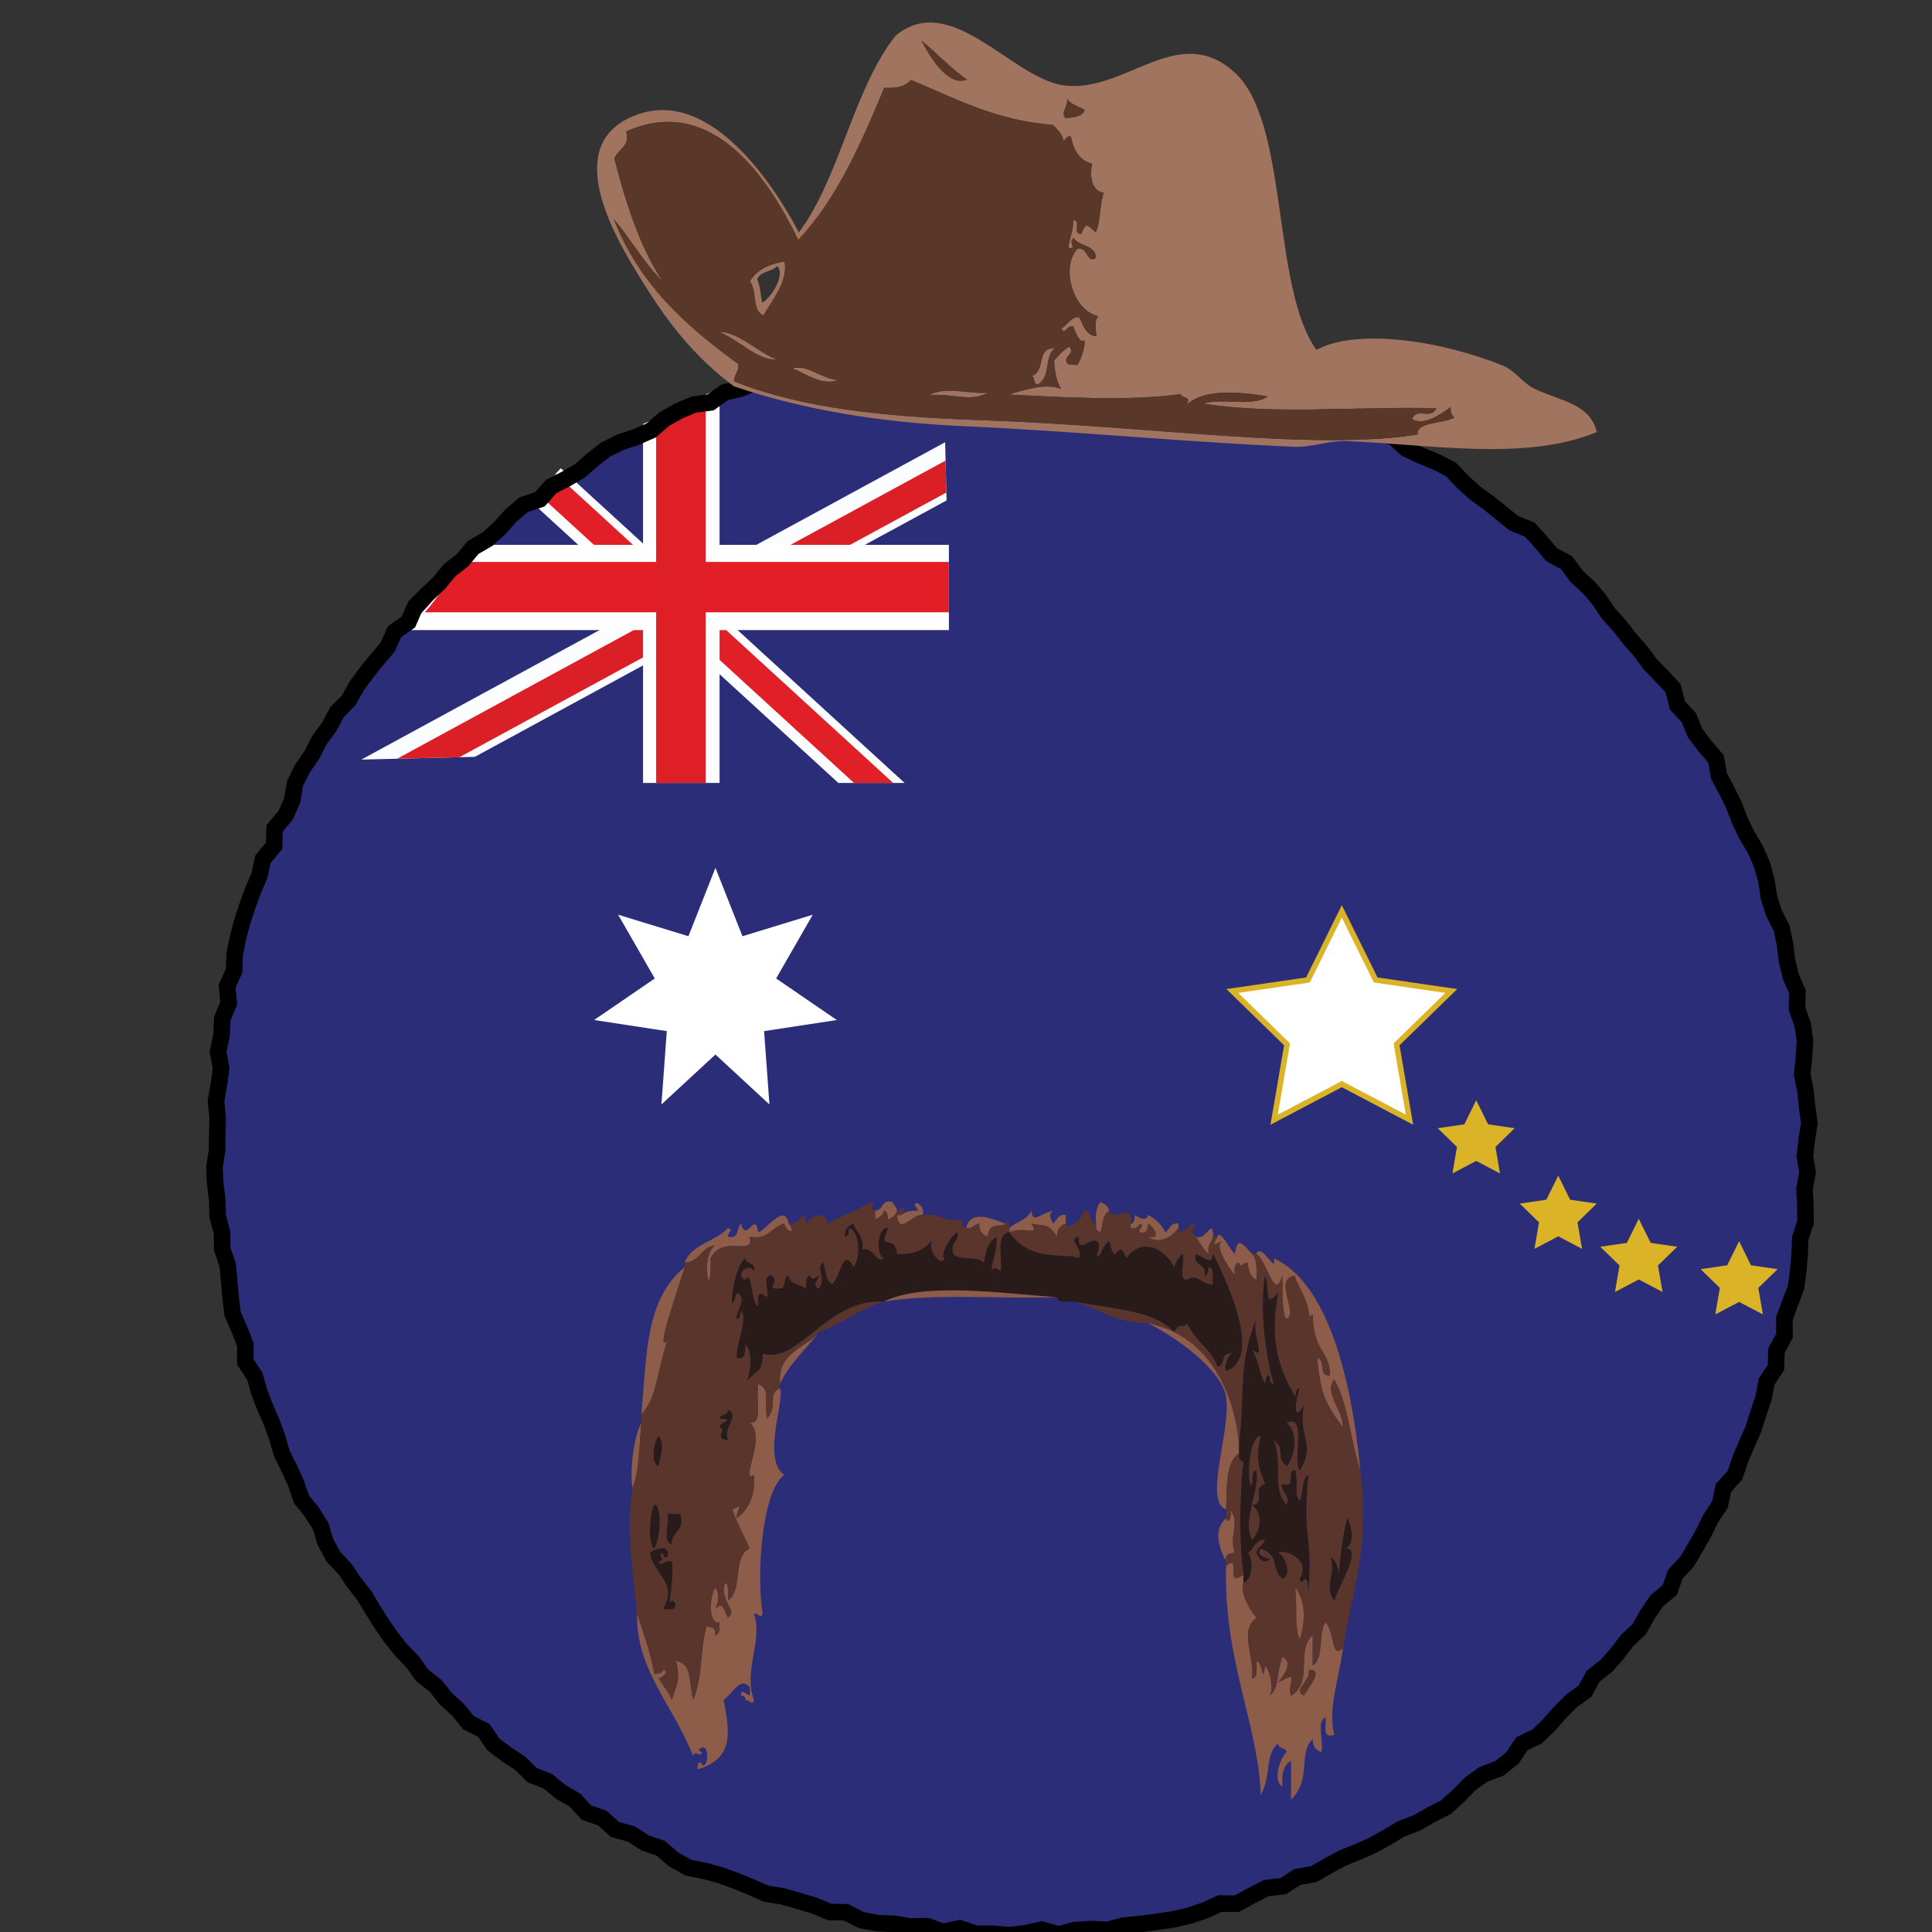 <?xml version="1.0" encoding="utf-8"?>
<!-- Generator: Adobe Illustrator 15.0.0, SVG Export Plug-In . SVG Version: 6.00 Build 0)  -->
<!DOCTYPE svg PUBLIC "-//W3C//DTD SVG 1.1//EN" "http://www.w3.org/Graphics/SVG/1.1/DTD/svg11.dtd">
<svg version="1.1" id="Layer_1" xmlns="http://www.w3.org/2000/svg" xmlns:xlink="http://www.w3.org/1999/xlink" x="0px" y="0px"
	 width="350px" height="350px" viewBox="0 0 350 350" enable-background="new 0 0 350 350" xml:space="preserve">
<rect x="0" y="0" width="350" height="350" fill="#333333" stroke="none"/>
<g>
	<circle fill="#FFFFFF" cx="183.29" cy="205.951" r="144.189"/>
	<circle fill="#2B2D78" cx="183.291" cy="205.95" r="144.189"/>
	<path fill="#FCFDFF" d="M101.59,84.823L96.12,90.8l55.756,51.038c3.465,0,8.415,0,11.999,0L101.59,84.823z"/>
	<path fill="#FCFDFF" d="M171.221,80.112L65.458,137.606c6.465-0.157,14.056-0.34,20.567-0.498l85.452-46.451
		C171.375,86.462,171.32,84.231,171.221,80.112z"/>
	<path fill="#DB1F26" d="M171.301,83.435L71.941,137.45c3.763-0.091,7.635-0.185,11.293-0.275l88.207-47.95
		C171.389,87.04,171.348,85.356,171.301,83.435z"/>
	<path fill="#E11F26" d="M100.646,85.854l-3.232,3.534l57.296,52.45c2.633,0,4.389,0,7.093,0L100.646,85.854z"/>
	<path fill="#FCFDFF" d="M130.357,70.44c-4.622,1.724-9.242,4.542-13.864,6.358v65.04c4.622,0,9.242,0,13.864,0V70.44z"/>
	<path fill="#FFFFFF" d="M171.903,106.864c0-0.613,0-1.228,0-1.84c0-2.246,0-3.916,0-6.315H84.847
		c-3.084,6.005-6.302,10.807-11.783,15.44h98.84c0-1.912,0-3.767,0-5.444C171.903,108.092,171.903,107.477,171.903,106.864z"/>
	<path fill="#E41E26" d="M83.755,101.803c-2.221,2.992-4.327,6.3-6.795,9.124h94.944c0-2.793,0-6.218,0-9.124H83.755z"/>
	<path fill="#DE1F26" d="M127.841,71.617c-2.631,2.195-5.409,3.48-8.974,3.84v66.381c2.842,0,6.192,0,8.974,0V71.617z"/>
	<polygon fill="#FFFFFF" points="129.609,157.214 134.502,169.608 147.24,165.708 140.602,177.259 151.594,184.785 138.423,186.797 
		139.392,200.08 129.609,191.039 119.826,200.08 120.795,186.797 107.624,184.785 118.617,177.259 111.979,165.708 124.717,169.608 
			"/>
	<polygon fill="#FFFFFF" points="243.083,165.113 249.213,177.532 262.918,179.526 253.002,189.191 255.341,202.842 
		243.083,196.397 230.823,202.842 233.164,189.191 223.246,179.526 236.951,177.532 	"/>
	<polygon fill="#DBB327" points="243.083,165.113 242.635,165.334 248.881,177.988 261.844,179.875 252.465,189.017 
		254.677,201.928 243.083,195.832 231.486,201.928 233.701,189.017 224.32,179.875 237.283,177.989 243.531,165.334 
		243.083,165.113 242.635,165.334 243.083,165.113 242.635,164.892 236.619,177.075 222.172,179.178 232.626,189.365 
		230.158,203.755 243.082,196.962 256.005,203.756 253.539,189.365 263.992,179.177 249.545,177.075 243.082,163.983 
		242.635,164.892 	"/>
	<polygon fill="#DBB327" points="282.294,212.977 284.448,217.341 289.264,218.042 285.778,221.439 286.603,226.236 
		282.294,223.973 277.984,226.236 278.809,221.439 275.32,218.042 280.138,217.341 	"/>
	<polygon fill="#DBB327" points="296.878,220.794 299.031,225.159 303.849,225.86 300.36,229.258 301.185,234.055 296.878,231.791 
		292.567,234.055 293.39,229.258 289.904,225.86 294.72,225.159 	"/>
	<polygon fill="#DBB327" points="315.054,224.857 317.208,229.222 322.024,229.923 318.538,233.319 319.361,238.117 
		315.054,235.854 310.743,238.117 311.567,233.319 308.081,229.923 312.897,229.222 	"/>
	<polygon fill="#DBB327" points="267.43,199.32 269.585,203.685 274.4,204.386 270.917,207.783 271.738,212.582 267.43,210.316 
		263.122,212.582 263.944,207.783 260.458,204.386 265.275,203.685 	"/>
	<path fill-rule="evenodd" clip-rule="evenodd" fill="#8E5D4A" d="M200.931,219.322c-1.167,0.665-1.136,2.526-1.569,3.923
		c-0.611-0.173-0.912-0.657-0.785-1.569c-0.25-1.819,0.126-3.012,0.785-3.923C200.06,218.101,200.764,218.441,200.931,219.322z"/>
	<path fill-rule="evenodd" clip-rule="evenodd" fill="#8E5D4A" d="M219.763,224.03c-0.248,1.061-1.117,1.498-0.785,3.139
		c-1.062-0.771-1.568-2.094-2.354-3.139C218.62,224.885,219.666,220.355,219.763,224.03z"/>
	<path fill-rule="evenodd" clip-rule="evenodd" fill="#8E5D4A" d="M116.188,257.771c-0.379,4.067-0.342,8.552-1.569,11.77
		C114.043,267.328,114.672,260.416,116.188,257.771z"/>
	<path fill-rule="evenodd" clip-rule="evenodd" fill="#281B1A" d="M119.327,265.617c-1.677-0.491-0.736-4.83,0-5.493
		C120.5,261.695,119.733,263.03,119.327,265.617z"/>
	<path fill-rule="evenodd" clip-rule="evenodd" fill="#8E5D4A" d="M222.116,282.88c-1.567-3.025-2.15-5.934,0-7.848
		c0.247,1.263,1.117-0.06,0.785-1.569c1.818,2.675-0.321,4.459,0.784,7.848C222.728,281.398,221.827,281.544,222.116,282.88z"/>
	<path fill-rule="evenodd" clip-rule="evenodd" fill="#5A352B" d="M237.024,302.495c3.212-0.273-0.341,3.686-0.785,4.708
		C233.954,306.104,237.63,304.5,237.024,302.495z"/>
	<path fill-rule="evenodd" clip-rule="evenodd" fill="#8E5D4A" d="M124.035,228.738c1.294-3.413,5.615-3.801,7.846-6.277
		c1.14,0.348-0.08,0.688,0,1.569c2.11,0.54,1.516-1.622,2.354-2.354c1.031,3.656,2.5-2.479,3.138,1.569
		c1.418-0.403,4.818-5.452,5.493-1.569c1.577,1.831-0.347,1.831-0.785,0c-2.359,0.518-2.738,3.017-6.277,2.354
		c1.014,3.813-4.885-0.587-7.062,3.923c0.174,9.078-2.079-0.238,0.785-2.354C127.013,225.963,126.76,228.586,124.035,228.738z"/>
	<path fill-rule="evenodd" clip-rule="evenodd" fill="#8E5D4A" d="M115.403,292.295c1.16,3.547,2.438,6.979,3.139,10.985
		c0.608-0.176,1.548-0.021,1.569-0.785c1.204,0.188,0.115,1.293-0.784,1.569c0.705,1.388,1.893,2.291,2.354,3.924
		c0.603-2.22,1.757-3.269,0.785-7.063c3.052,0.349,2.343,4.457,3.138,7.063c1.84-5.074,1.048-7.91,2.354-13.34
		c0.958,0.089,1.858,0.234,1.569,1.57c0.915-0.132,0.852-1.241,0.785-2.354c-1.516,0.584-2.179-3.17-0.785-6.276
		c0.646,0.57,0.948,2.36,0,3.922c1.612-1.588,1.565,0.32,2.354,1.57c1.75-1.494-0.836-2.139-0.785-5.492
		c0.658-2.493,1.035,1.392,0.785,2.354c2.72-1.727,0.807-8.086,3.923-9.416c-1.021-2.38-2.275-4.525-3.139-7.063
		c2.282-1.125,0.882-0.602,0.785,1.569c2.155-1.505,3.374-3.95,3.138-7.847c-2.805,1.786,2.48-6.957-0.784-9.415
		c2.456,0.122,1.085-3.526,1.569-7.063c2.228,1.107,1.014,2.536,1.569,6.277c2.11-2.188-0.028-4.54,2.354-5.492
		c0.962,2.144-3.367,12.829,0.785,15.692c-4.172,3.1-5.032,18.557-3.923,25.109c-0.347,1.141-0.689-0.08-1.569,0
		c1.673,5.044-1.977,10.203,0,15.693c-0.347,1.141-0.689-0.08-1.569,0c0.144-0.667-0.306-0.74-0.785-0.785
		c0.01-2.201,2.141,1.869,1.569-1.569c-1.593-1.908-2.816,0.792-4.708,2.354c1.353,6.699,1.446,10.637-4.708,12.555
		c-0.222-1.402,0.741-1.611,0.784-0.785c1.272,0.561,1.272-3.7,0-3.139c-0.891,0.148-0.436,0.787,0,0.785
		c-0.277,1.229-1.381-0.688-1.569,0.784C121.845,308.659,115.219,302.621,115.403,292.295z"/>
	<path fill-rule="evenodd" clip-rule="evenodd" fill="#8E5D4A" d="M141.296,250.708c-0.415-5.905,4.616-6.369,7.062-9.416
		C146.044,244.471,143.018,246.938,141.296,250.708z"/>
	<path fill-rule="evenodd" clip-rule="evenodd" fill="#8E5D4A" d="M207.992,239.723c11.446,2.277,15.722,13.234,16.479,21.971
		c0,0.522,0,1.046,0,1.569c-2.491,1.695-2.183,6.187-2.354,10.2c-4.14-1.544,0.948-14.293,0-20.4
		C221.408,248.504,213.914,242.698,207.992,239.723z"/>
	<path fill-rule="evenodd" clip-rule="evenodd" fill="#8E5D4A" d="M225.255,285.234c0,0.521,0,1.045,0,1.568
		c-0.402,1.877,0.439,3.722,2.354,6.277c-3.17,2.447-0.345,6.717-0.785,10.984c1.162-0.146,0.719-1.896,0.785-3.139
		c1.165-0.031,1.135,4.661,1.569,0.785c1.08,1.214,1.579,4.71,0.784,5.492c1.896-1.359,1.136-3.68,2.354-7.062
		c2.278,1.094-0.224,3.872-0.785,4.708c4.25-2.497,1.532,0.073,2.354,2.354c4.119-2.582,0.801-8.146,3.923-10.984
		c0,1.83,0,3.661,0,5.492c2.149-1.253,0.878-5.924,2.354-7.847c1.765,2.2,0.957,6.722,3.139,4.708
		c-0.605,5.021-2.857,11.235-1.569,15.693c-2.36,0.79-1.392-1.748-1.569-3.139c-1.77,0.584-0.307,4.401-0.785,6.277
		c-0.965-0.343-1.611-1.005-1.569-2.354c-2.734,2.675-0.103,7.192-3.923,10.985c0-2.354,0-4.708,0-7.063
		c-1.37,0.723-1.731,2.454-1.568,4.709c-1.912-1.211-0.253-5.422,0.785-6.277c-0.195-0.852-1.562-0.533-1.57-1.569
		c-2.513,2.239-1.099,5.643-3.139,9.415c-0.398-12.78-6.752-24.419-6.277-41.586C225.132,281.252,221.594,287.963,225.255,285.234z
		 M236.239,307.203c0.444-1.022,3.997-4.981,0.785-4.708C237.63,304.5,233.954,306.104,236.239,307.203z"/>
	<path fill-rule="evenodd" clip-rule="evenodd" fill="#8E5D4A" d="M227.609,227.169c0.878-2.194,3.817,4.018,3.139,0.784
		c9.612,4.336,14.079,21.326,15.692,38.448c-1.781-5.281-2.148-11.976-4.708-16.478c-1.996,2.303,1.631,5.658,1.569,8.631
		c-3.805-4.943-4.004-6.816-4.708-12.555c1.618,0.214,0.187,3.476,2.354,3.139c-0.018-4.568-2.964-3.961-3.139-10.985
		c-0.61,0.174-0.911,0.658-0.784,1.569c0.953-3.335-2.861-8.024-2.354-8.632c-4.136,0.466,0.594,6.755-1.567,7.847
		c-0.816-0.496-0.8-4.405-0.785-7.847C230.872,235.908,229.666,228.601,227.609,227.169z"/>
	<path fill-rule="evenodd" clip-rule="evenodd" fill="#8E5D4A" d="M220.547,224.03c0.515-1.461,2.247,2.386,3.139,3.139
		c0.537-2.763,0.911-2.487,3.139,0c0.902,0.927,0.888,2.773,0.785,4.707c-1.054-0.515-1.462-1.677-1.569-3.138
		c-0.881-0.079-1.223,1.141-1.569,0c-0.915,0.132-0.853,1.24-0.785,2.353c0.339,0.273-4.068-5.029-2.354-6.276
		C219.7,225.693,219.669,225.66,220.547,224.03z"/>
	<path fill-rule="evenodd" clip-rule="evenodd" fill="#8E5D4A" d="M182.883,222.461c1.18-1.175,3.305-1.404,3.924-3.139
		c0.407,2.381,1.039,0.803,3.923,0c-0.941,1.03-0.306,1.233,0,2.354c0.798-0.51,0.812-1.804,2.354-1.569c0,0.523,0,1.046,0,1.569
		c-0.986,0.321-1.604,1.013-1.57,2.354c-1.699-2.405-1.827-1.837-4.707-2.354c1.785,2.398-1.416,0.397-3.924,1.569
		C182.883,222.984,182.883,222.722,182.883,222.461z"/>
	<path fill-rule="evenodd" clip-rule="evenodd" fill="#8E5D4A" d="M182.099,221.676c-0.578,0.826-2.99-0.538-3.139,2.354
		c-0.986-0.322-1.604-1.012-1.569-2.354c-1.003,0.043-1.087,1.006-2.354,0.785C175.813,219.015,179.746,220.813,182.099,221.676z"/>
	<path fill-rule="evenodd" clip-rule="evenodd" fill="#8E5D4A" d="M163.267,220.106c0.698-0.609,1.772-0.843,3.139-0.784
		c-1.92-2.158,1.172-1.655,0.785,0.784c-1.729-0.405-4.329,3.953-4.708,0C162.744,220.106,163.005,220.106,163.267,220.106z"/>
	<path fill-rule="evenodd" clip-rule="evenodd" fill="#5A352B" d="M162.482,219.322c1.63-0.878,1.662-0.846,0.785,0.784
		c-0.262,0-0.523,0-0.785,0c0.379,3.953,2.979-0.405,4.708,0c3.035-0.42,3.831,1.4,7.062,0.785
		c-0.127,0.911,0.173,1.396,0.785,1.569c1.267,0.221,1.351-0.742,2.354-0.785c-0.035,1.343,0.583,2.032,1.569,2.354
		c0.148-2.893,2.561-1.528,3.139-2.354c0.415-1.207,0.818-0.051,0.784,0.785c0,0.261,0,0.523,0,0.784
		c2.508-1.172,5.709,0.829,3.924-1.569c2.88,0.518,3.008-0.051,4.707,2.354c-0.033-1.342,0.584-2.033,1.57-2.354
		c0.094,1.28,3.346-0.748,3.139-2.354c1.81-0.24,0.871,2.267,2.354,2.354c-0.127,0.912,0.174,1.396,0.785,1.569
		c0.434-1.396,0.402-3.258,1.569-3.923c1.147,2.307,4.305-1.876,3.923,2.354c0,0.262,0,0.523,0,0.785
		c0.912,0.127,1.396-0.174,1.569-0.785c1.141,0.348-0.079,0.689,0,1.569c1.335,0.288,1.48-0.612,1.569-1.569
		c0.815,0.32,2.754,3.043,0,2.354c1.723,1.292,3.899,0.468,5.493-1.569c-0.24,1.593,2.267-0.161,2.354-0.785
		c1.771,0.439-0.951,1.225,0.785,2.354c0.785,1.045,1.292,2.367,2.354,3.139c-0.332-1.641,0.537-2.078,0.785-3.139
		c0.262,0,0.521,0,0.784,0c-0.878,1.63-0.847,1.663,0.785,0.784c-1.715,1.247,2.692,6.55,2.354,6.276
		c-0.067-1.112-0.13-2.221,0.785-2.353c0.347,1.141,0.688-0.079,1.569,0c0.107,1.461,0.516,2.623,1.569,3.138
		c0.103-1.934,0.117-3.78-0.785-4.707c0.262,0,0.522,0,0.785,0c2.057,1.432,3.263,8.739,4.708,3.922
		c-0.015,3.441-0.031,7.351,0.785,7.847c2.161-1.092-2.568-7.381,1.567-7.847c-0.507,0.607,3.308,5.297,2.354,8.632
		c-0.127-0.911,0.174-1.396,0.784-1.569c0.175,7.024,3.121,6.417,3.139,10.985c-2.167,0.337-0.735-2.925-2.354-3.139
		c0.704,5.738,0.903,7.611,4.708,12.555c0.062-2.973-3.565-6.328-1.569-8.631c2.56,4.502,2.927,11.196,4.708,16.478
		c1.841,13.501-1.544,22.179-3.139,32.171c-2.182,2.014-1.374-2.508-3.139-4.708c-1.477,1.923-0.205,6.594-2.354,7.847
		c0-1.831,0-3.662,0-5.492c-3.122,2.839,0.196,8.402-3.923,10.984c-0.821-2.28,1.896-4.851-2.354-2.354
		c0.562-0.836,3.063-3.614,0.785-4.708c-1.219,3.382-0.459,5.702-2.354,7.062c0.795-0.782,0.296-4.278-0.784-5.492
		c-0.435,3.876-0.404-0.816-1.569-0.785c-0.066,1.242,0.377,2.993-0.785,3.139c0.44-4.268-2.385-8.537,0.785-10.984
		c-1.915-2.556-2.757-4.4-2.354-6.277c2.186-1.117,1.432-5.103,0.785-5.492c1.232-0.599,1.172-2.49,3.139-2.354
		c-0.278,1.029-1.382,1.233-1.569,2.354c0.347,0.697,0.688,1.403,1.569,1.569c2.671-0.838-2.184-0.245-0.785-2.354
		c3.544,1.314,1.795,3.591,3.924,5.493c1.895-0.71,0.334-4.43-0.785-4.708c1.112-0.785,6.146,1.147,3.923,4.708
		c0.149,0.89,0.788,0.436,0.784,0c0.92,0.126,0.662,1.43,0.785,2.354c0.813-11.565-1.187-8.778,0-21.187
		c-1.301,0.793-0.852,3.334-1.569,4.709c-1.132-1.419-0.179-2.403-0.785-5.493c-1.88-0.312,0.436,3.575-2.353,2.354
		c-0.322,1.89,1.433,1.705,0.785,3.923c-2.851-3.351-0.604-7.124-2.354-11.771c2.309,1.669,0.163,2.922,2.354,4.709
		c1.585-2.007,2.1-6.099,0-7.847c3.814-1.89,0.966,6.935,2.353,8.631c3.083-4.98-0.443-6.105,0.784-11.77
		c-2.163,3.388-1.568-1.221-0.784-3.139c-0.764,0.021-0.608,0.96-0.785,1.569c-3.525-5.949-4.524-11.056-3.138-18.833
		c-2.621,3.085-1.42-0.593-2.354-3.139c-0.851,5.024-0.271,13.057,1.569,19.617c-0.765-0.022-0.609-0.96-0.785-1.569
		c-0.764,0.021-0.609,0.961-0.784,1.569c-1.021-1.856-1.311-4.444-2.354-6.276c2.832,2.405-0.214-2.704,0.785-5.494
		c-3.309,8.131-2.053,13.2-3.139,22.756c-0.757-8.736-5.032-19.693-16.479-21.971c-5.774,0.021-8.869-2.638-13.34-3.924
		c7.714,1.451,14.315,1.569,18.048,5.493c1.061-1.903,1.568-0.488,2.354-1.569c2.025,3.978,4.205,4.332,5.493,7.847
		c1.481-0.087,0.544-2.594,2.354-2.354c1.988-1.624-1.654,1.058-0.785,3.139c6.398-2.189,0.739-15.106-2.354-21.186
		c-0.405,1.802-0.554,1.273-3.139,0c-0.585,2.415,2.153,1.508,1.569,3.922c0.763-0.021,0.609-0.96,0.784-1.568
		c1.064,0.243,0.65,1.966,0.785,3.138c-1.786,0.335-3.04-2.226-4.709-0.784c-1.732-0.097-0.333-3.327-0.784-4.707
		c-0.733,0.575-1.189,1.426-1.569,2.354c-1.382-2.856-5.687-5.781-8.631-1.569c-1.728-4.414-1.743,2.436-3.139-3.139
		c-0.732,0.576-1.188,1.427-1.569,2.354c-1.719,1.876,0.688-1.9-0.785-2.354c-1.5-0.365-3.377,2.42-3.139-0.784
		c-2.302,0.667,1.021,1.975,0,3.923c-1.675-1.123-8.814,0.974-12.555-4.708c-2.602,0.276-1.23,4.522-1.568,7.062
		c-0.699-0.482-1.404-0.948-1.569,0c-0.394-1.423,0.977-3.053,0.784-6.276c-2.137,1.667-1.703,2.922-2.354,4.708
		c-1.047-1.307-4.446-0.264-5.492-1.569c-0.649-2.218,1.105-2.033,0.784-3.924c-1.342,0.552-3.253,4.511-2.354,4.708
		c-0.438,1.622-3.037-1.059-2.354-3.139c-1.286,1.59-3.198,2.556-6.277,2.354c-0.313-3.867-3.608-0.197-1.569-4.708
		c-1.955-0.313-2.322,4.9-0.785,5.492c-1.336,1.11-1.833-2.208-3.923-1.569c0.376-2.468-1.117-3.067-1.569-4.708
		c-0.965,0.342-1.612,1.004-1.569,2.354c0.763-0.021,0.609-0.961,0.785-1.569c1.927,0.701,2.126,5.488,0.784,7.062
		c-1.997-3.692-2.312,1.903-3.923,3.138c-1.167-0.663-1.136-2.525-1.569-3.922c-1.599,1.1,0.771,2.703-0.785,4.707
		c-1.397-0.574-0.113-1.427,0-2.354c-0.698,0.483-1.403,0.949-1.569,0c-0.919,0.128-0.662,1.432-0.785,2.354
		c-1.042-0.788-2.92-0.741-3.139-2.354c-1.13,0.179-0.274,2.343-1.569,2.354c-3.102,0.134,0.251-1.205-1.569-2.354
		c-1.702-0.132-0.355,2.784-0.785,3.924c-1.38-1.128-1.788-0.72-1.569,1.569c-1.452-0.44-1.019-6.743-2.354-4.708
		c-2.126-0.693,0.661-3.48,1.569-1.569c0.433-1.738-1.498-1.117-1.569-2.354c-2.183,1.229-3.325,12.487-1.569,6.276
		c2.209,0.794-0.217,3.333,0,4.708c0.763-0.021,0.609-0.96,0.785-1.569c1.384,1.438-0.868,5.894-0.785,8.632
		c1.674,0.367,1.495-1.121,1.569-2.354c1.576,0.875,0.9,6.068,0,7.062c1.77-2.862,3.14-1.459,3.138-5.492
		c6.483,2.052,11.692-10.098,21.971-9.417c-4.461,1.295-7.473,4.036-11.77,5.493c-2.446,3.047-7.477,3.511-7.062,9.416
		c0,0.263,0,0.523,0,0.785c-2.382,0.952-0.244,3.305-2.354,5.492c-0.556-3.741,0.658-5.17-1.569-6.277
		c-0.484,3.536,0.887,7.185-1.569,7.063c3.265,2.458-2.021,11.201,0.784,9.415c0.235,3.896-0.983,6.342-3.138,7.847
		c0.098-2.171,1.498-2.694-0.785-1.569c0.864,2.537,2.118,4.683,3.139,7.063c-3.117,1.33-1.204,7.689-3.923,9.416
		c0.25-0.962-0.126-4.847-0.785-2.354c-0.052,3.354,2.534,3.998,0.785,5.492c-0.789-1.25-0.742-3.158-2.354-1.57
		c0.948-1.562,0.646-3.352,0-3.922c-1.395,3.106-0.731,6.86,0.785,6.276c0.067,1.113,0.13,2.223-0.785,2.354
		c0.289-1.336-0.612-1.481-1.569-1.57c-1.306,5.43-0.514,8.266-2.354,13.34c-0.795-2.605-0.086-6.714-3.138-7.063
		c0.972,3.794-0.182,4.843-0.785,7.063c-0.46-1.633-1.649-2.536-2.354-3.924c0.899-0.276,1.988-1.381,0.784-1.569
		c-0.021,0.764-0.961,0.609-1.569,0.785c-0.701-4.007-1.979-7.438-3.139-10.985c-1.02-9.339-1.972-16.011-0.785-22.755
		c1.228-3.218,1.19-7.702,1.569-11.77c0-0.522,0-1.046,0-1.569c2.87-2.996,2.798-7.896,4.708-13.34
		c-2.386,2.725,1.852-9.066,3.139-13.339c0-0.262,0-0.523,0-0.784c2.726-0.152,2.979-2.775,5.492-3.139
		c-2.864,2.115-0.611,11.432-0.785,2.354c2.177-4.51,8.076-0.11,7.062-3.923c3.539,0.662,3.918-1.837,6.277-2.354
		c0.438,1.831,2.361,1.831,0.785,0c1.342,0.035,2.033-0.583,2.354-1.569c0.763,0.022,0.609,0.96,0.785,1.569
		c0.842-1.146,3.413-2.769,3.923,0c2.458-1.466,5.454-2.393,7.847-3.923c1.23,0.276-0.687,1.382,0.785,1.569
		c0,0.523,0,1.046,0,1.569c0.699-0.349,1.403-0.688,1.569-1.569c0.763,0.021,0.609,0.96,0.785,1.569
		C161.611,220.543,162.316,220.203,162.482,219.322z M130.312,258.555c1.635,0.231-1.164,2.123,1.569,2.354
		c-1.034-2.432,2.326-4.353,0-5.492c-0.009,1.037-1.375,0.718-1.569,1.569C133.57,257.093,130.47,257.502,130.312,258.555z
		 M119.327,260.124c-0.736,0.663-1.677,5.002,0,5.493C119.733,263.03,120.5,261.695,119.327,260.124z M117.757,277.387
		c-0.02,0.514,0.072,2.786,0.785,3.139C120.937,275.594,118.146,267.275,117.757,277.387z M117.757,281.311
		c0.521,3.785,5.204,5.387,2.354,10.199c0.522,0,1.046,0,1.569,0c0.791-0.01,0.986-1.375,0-1.568c-0.972,2.238,0.599-4.643,0-7.062
		c-1.351-0.311-2.012,1.164-2.354,0c1.471-0.188-0.446-1.293,0.784-1.569c0.044,0.478,0.117,0.928,0.785,0.785
		C121.598,279.355,118.336,280.755,117.757,281.311z M121.681,279.741c-0.082-2.436,2.469-2.239,1.569-5.493
		c-0.785,0-1.569,0-2.354,0C121.363,275.873,119.926,279.402,121.681,279.741z M244.086,275.032
		c-0.988,3.595-1.321,7.91-1.569,10.202c-0.107-1.463-0.516-2.623-1.569-3.139c1.35,2.682-1.321,5.32,0.785,7.846
		c0.52-2.259,5.656-10.099,1.569-9.416C245.546,280.43,244.993,276.646,244.086,275.032z M235.455,297.003
		c1-3.274,1.173-6.595-0.785-9.415C235.041,291.958,234.526,294.678,235.455,297.003z"/>
	<path fill-rule="evenodd" clip-rule="evenodd" fill="#8E5D4A" d="M158.559,219.322c1.559-0.01,0.998-2.141,3.139-1.569
		c0.149,0.635,0.787,0.781,0.785,1.569c-0.166,0.881-0.871,1.221-1.569,1.569c-0.176-0.609-0.021-1.548-0.785-1.569
		c-0.167,0.881-0.871,1.221-1.569,1.569C158.559,220.368,158.559,219.846,158.559,219.322z"/>
	<path fill-rule="evenodd" clip-rule="evenodd" fill="#281B1A" d="M160.128,235.799c-10.279-0.681-15.488,11.469-21.971,9.417
		c0.001,4.033-1.368,2.63-3.138,5.492c0.9-0.993,1.576-6.187,0-7.062c-0.075,1.232,0.105,2.721-1.569,2.354
		c-0.083-2.738,2.169-7.194,0.785-8.632c-0.176,0.609-0.022,1.549-0.785,1.569c-0.217-1.375,2.209-3.914,0-4.708
		c-1.756,6.211-0.614-5.047,1.569-6.276c0.071,1.236,2.001,0.615,1.569,2.354c-0.908-1.911-3.695,0.876-1.569,1.569
		c1.334-2.035,0.902,4.268,2.354,4.708c-0.219-2.289,0.189-2.697,1.569-1.569c0.43-1.14-0.917-4.056,0.785-3.924
		c1.821,1.149-1.532,2.488,1.569,2.354c1.295-0.012,0.439-2.176,1.569-2.354c0.219,1.613,2.096,1.566,3.139,2.354
		c0.123-0.923-0.134-2.227,0.785-2.354c0.166,0.949,0.871,0.483,1.569,0c-0.113,0.928-1.397,1.78,0,2.354
		c1.556-2.004-0.814-3.607,0.785-4.707c0.433,1.396,0.403,3.259,1.569,3.922c1.611-1.234,1.926-6.83,3.923-3.138
		c1.342-1.573,1.143-6.36-0.784-7.062c-0.176,0.608-0.022,1.548-0.785,1.569c-0.042-1.351,0.604-2.013,1.569-2.354
		c0.452,1.641,1.945,2.24,1.569,4.708c2.091-0.639,2.587,2.68,3.923,1.569c-1.537-0.592-1.17-5.805,0.785-5.492
		c-2.039,4.511,1.256,0.841,1.569,4.708c3.079,0.201,4.991-0.765,6.277-2.354c-0.683,2.08,1.916,4.761,2.354,3.139
		c-0.899-0.197,1.012-4.156,2.354-4.708c0.321,1.891-1.434,1.706-0.784,3.924c1.046,1.306,4.445,0.263,5.492,1.569
		c0.65-1.786,0.217-3.041,2.354-4.708c0.192,3.224-1.178,4.854-0.784,6.276c0.165-0.948,0.87-0.482,1.569,0
		c0.338-2.539-1.033-6.785,1.568-7.062c3.74,5.682,10.88,3.585,12.555,4.708c1.021-1.948-2.302-3.256,0-3.923
		c-0.238,3.204,1.639,0.419,3.139,0.784c1.474,0.454-0.934,4.23,0.785,2.354c0.381-0.928,0.837-1.778,1.569-2.354
		c1.396,5.574,1.411-1.275,3.139,3.139c2.944-4.212,7.249-1.287,8.631,1.569c0.38-0.928,0.836-1.778,1.569-2.354
		c0.451,1.38-0.948,4.61,0.784,4.707c1.669-1.441,2.923,1.119,4.709,0.784c-0.135-1.172,0.279-2.895-0.785-3.138
		c-0.175,0.608-0.021,1.548-0.784,1.568c0.584-2.414-2.154-1.507-1.569-3.922c2.585,1.273,2.733,1.802,3.139,0
		c3.093,6.079,8.752,18.996,2.354,21.186c-0.869-2.081,2.773-4.763,0.785-3.139c-1.811-0.24-0.873,2.267-2.354,2.354
		c-1.288-3.515-3.468-3.869-5.493-7.847c-0.785,1.081-1.293-0.334-2.354,1.569c-3.732-3.924-10.334-4.042-18.048-5.493
		c-1.241-0.064-2.992,0.378-3.139-0.784C180.734,234.225,167.255,232.271,160.128,235.799z"/>
	<path fill-rule="evenodd" clip-rule="evenodd" fill="#8E5D4A" d="M124.035,229.522c-1.287,4.272-5.525,16.063-3.139,13.339
		c-1.91,5.443-1.839,10.344-4.708,13.34C117.219,245.02,116.899,235.521,124.035,229.522z"/>
	<path fill-rule="evenodd" clip-rule="evenodd" fill="#8E5D4A" d="M213.485,222.461c-1.594,2.037-3.771,2.861-5.493,1.569
		c2.754,0.688,0.815-2.034,0-2.354c-0.089,0.957-0.234,1.857-1.569,1.569c-0.079-0.88,1.141-1.222,0-1.569
		c-0.174,0.611-0.657,0.912-1.569,0.785c0-0.262,0-0.523,0-0.785c0.763-0.021,0.609-0.961,0.785-1.569
		c0.633,0.544,2.149,1.221,2.354,0c1.384,0.71,2.43,1.756,3.139,3.139c0.798-0.509,0.812-1.804,2.354-1.569
		C213.485,221.938,213.485,222.199,213.485,222.461z"/>
	<path fill-rule="evenodd" clip-rule="evenodd" fill="#8E5D4A" d="M160.128,235.799c7.126-3.528,20.606-1.574,31.385-0.784
		C181.096,235.32,169.327,234.274,160.128,235.799z"/>
	<path fill-rule="evenodd" clip-rule="evenodd" fill="#281B1A" d="M243.302,280.525c4.087-0.683-1.05,7.157-1.569,9.416
		c-2.106-2.525,0.564-5.164-0.785-7.846c1.054,0.516,1.462,1.676,1.569,3.139c0.248-2.292,0.581-6.607,1.569-10.202
		C244.993,276.646,245.546,280.43,243.302,280.525z"/>
	<path fill-rule="evenodd" clip-rule="evenodd" fill="#8E5D4A" d="M234.67,287.588c1.958,2.82,1.785,6.141,0.785,9.415
		C234.526,294.678,235.041,291.958,234.67,287.588z"/>
	<path fill-rule="evenodd" clip-rule="evenodd" fill="#281B1A" d="M224.471,261.693c1.086-9.556-0.17-14.625,3.139-22.756
		c-0.999,2.79,2.047,7.899-0.785,5.494c1.044,1.832,1.333,4.42,2.354,6.276c0.175-0.608,0.021-1.548,0.784-1.569
		c0.176,0.609,0.021,1.547,0.785,1.569c-1.84-6.561-2.42-14.593-1.569-19.617c0.934,2.546-0.268,6.224,2.354,3.139
		c-1.387,7.777-0.388,12.884,3.138,18.833c0.177-0.609,0.021-1.548,0.785-1.569c-0.784,1.918-1.379,6.526,0.784,3.139
		c-1.228,5.664,2.299,6.789-0.784,11.77c-1.387-1.696,1.462-10.521-2.353-8.631c2.1,1.748,1.585,5.84,0,7.847
		c-2.191-1.787-0.046-3.04-2.354-4.709c1.75,4.646-0.496,8.42,2.354,11.771c0.647-2.218-1.107-2.033-0.785-3.923
		c2.788,1.221,0.473-2.666,2.353-2.354c0.606,3.09-0.347,4.074,0.785,5.493c0.718-1.375,0.269-3.916,1.569-4.709
		c-1.187,12.408,0.813,9.621,0,21.187c-0.123-0.924,0.135-2.228-0.785-2.354c0.004,0.436-0.635,0.89-0.784,0
		c2.223-3.561-2.811-5.493-3.923-4.708c1.119,0.278,2.68,3.998,0.785,4.708c-2.129-1.902-0.38-4.179-3.924-5.493
		c-1.398,2.109,3.456,1.517,0.785,2.354c-0.881-0.166-1.223-0.872-1.569-1.569c0.188-1.12,1.291-1.324,1.569-2.354
		c-1.967-0.137-1.906,1.755-3.139,2.354c0.646,0.39,1.4,4.375-0.785,5.492c0-0.523,0-1.047,0-1.568
		c-1.08-8.188-0.361-17.938,0-20.402c-0.612-0.173-0.912-0.656-0.784-1.569C224.471,262.739,224.471,262.216,224.471,261.693z
		 M226.824,278.957c1.833-2.024,1.799-4.975,0-6.278c2.807-0.648-0.319-2.749,2.354-3.923c-1.721-3.627-1.422-5.967-0.785-8.632
		c-2.48,0.192-2.443,10.196-1.569,8.632c0.122-0.923-0.135-2.229,0.785-2.354C228.317,269.878,225.021,275.117,226.824,278.957z"/>
	<path fill-rule="evenodd" clip-rule="evenodd" fill="#5A352B" d="M224.471,263.263c-0.128,0.913,0.172,1.396,0.784,1.569
		c-0.361,2.464-1.08,12.214,0,20.402c-3.661,2.729-0.123-3.982-3.139-1.57c0-0.263,0-0.523,0-0.784
		c-0.289-1.336,0.611-1.481,1.569-1.569c-1.105-3.389,1.034-5.173-0.784-7.848c0.332,1.51-0.538,2.832-0.785,1.569
		c0-0.523,0-1.046,0-1.569C222.288,269.449,221.979,264.958,224.471,263.263z"/>
	<path fill-rule="evenodd" clip-rule="evenodd" fill="#281B1A" d="M130.312,256.985c0.194-0.852,1.56-0.532,1.569-1.569
		c2.326,1.14-1.034,3.061,0,5.492c-2.733-0.23,0.065-2.122-1.569-2.354C130.47,257.502,133.57,257.093,130.312,256.985z"/>
	<path fill-rule="evenodd" clip-rule="evenodd" fill="#5A352B" d="M227.609,266.401c-0.92,0.126-0.663,1.432-0.785,2.354
		c-0.874,1.564-0.911-8.439,1.569-8.632c-0.637,2.665-0.936,5.005,0.785,8.632c-2.674,1.174,0.452,3.274-2.354,3.923
		c1.799,1.304,1.833,4.254,0,6.278C225.021,275.117,228.317,269.878,227.609,266.401z"/>
	<path fill-rule="evenodd" clip-rule="evenodd" fill="#281B1A" d="M118.542,280.525c-0.713-0.353-0.805-2.625-0.785-3.139
		C118.146,267.275,120.937,275.594,118.542,280.525z"/>
	<path fill-rule="evenodd" clip-rule="evenodd" fill="#281B1A" d="M120.896,282.096c-0.668,0.143-0.741-0.308-0.785-0.785
		c-1.23,0.276,0.687,1.381-0.784,1.569c0.342,1.164,1.003-0.311,2.354,0c0.599,2.419-0.972,9.3,0,7.062
		c0.986,0.193,0.791,1.559,0,1.568c-0.523,0-1.047,0-1.569,0c2.849-4.813-1.833-6.414-2.354-10.199
		C118.336,280.755,121.598,279.355,120.896,282.096z"/>
	<path fill-rule="evenodd" clip-rule="evenodd" fill="#281B1A" d="M120.896,274.248c0.785,0,1.569,0,2.354,0
		c0.899,3.254-1.651,3.058-1.569,5.493C119.926,279.402,121.363,275.873,120.896,274.248z"/>
	<polygon points="182.76,350.58 182.893,349.086 179.836,348.814 177.03,348.83 173.951,347.78 170.927,348.416 168.17,347.432 
		165.027,347.501 162.132,347.022 159.147,346.907 156.534,346.417 153.67,344.946 150.576,344.869 147.979,343.789 145.058,342.92 
		145.046,342.916 142.104,342.065 139.233,341.611 136.654,340.477 133.855,339.336 130.982,338.271 127.976,337.478 
		125.181,336.896 122.9,335.612 120.457,333.511 117.518,332.496 114.966,330.853 112.129,330.071 109.912,328.061 107.093,327.078 
		105.105,324.924 102.434,323.378 100.044,321.409 97.246,320.301 95.223,318.287 92.635,316.585 90.477,314.959 88.651,312.302 
		85.825,310.89 84.063,308.708 81.859,306.704 79.955,304.309 77.6,302.483 75.928,300.112 73.805,297.941 72.033,295.706 
		70.377,293.31 68.805,290.827 67.234,288.192 65.362,285.818 63.668,283.299 61.635,281.137 60.366,278.826 59.48,275.846 
		57.731,273.084 55.945,270.857 55.039,268.19 53.771,265.383 52.482,262.815 51.668,260.026 50.625,257.141 49.43,254.402 
		48.4,251.722 47.549,248.692 45.944,246.289 45.966,243.357 44.759,240.262 43.61,237.661 43.27,234.935 43.02,231.954 
		42.704,228.811 41.754,226.004 41.71,223.052 40.927,220.13 40.856,217.246 40.48,214.262 40.359,211.484 40.827,208.53 
		40.862,205.444 39.362,205.428 40.862,205.464 40.936,202.395 40.643,199.519 41.136,196.744 41.578,193.52 41.026,190.532 
		41.635,187.767 41.75,184.903 42.964,181.972 42.671,178.916 43.899,176.219 44.007,173.013 44.577,170.244 45.313,167.441 
		46.222,164.664 47.23,161.905 48.439,159.058 49.022,156.335 51.135,153.807 51.24,150.632 53.04,148.477 54.397,145.39 
		54.908,142.362 56.094,139.978 57.799,137.509 59.147,134.869 60.919,132.46 62.272,129.914 64.384,127.752 65.895,125.059 
		67.593,122.768 69.418,120.489 71.481,118.075 72.663,115.449 75.192,113.67 76.495,110.674 78.382,108.769 80.62,106.683 
		82.479,104.414 84.837,102.565 86.698,100.339 89.244,98.863 91.621,96.698 93.615,94.465 95.597,92.777 98.678,91.732 
		100.772,89.356 103.228,88.098 105.969,86.504 108.301,84.436 110.514,82.715 112.971,81.502 115.811,80.555 118.807,79.231 
		121.191,77.172 123.59,75.805 126.071,74.753 129.315,74.335 131.87,72.48 134.618,71.826 137.474,70.65 140.215,69.583 
		143.015,68.636 143.017,68.635 145.623,67.749 148.751,67.721 151.702,66.495 154.397,65.84 157.227,65.521 160.371,65.39 
		163.295,64.479 166.094,64.188 169.062,63.928 169.051,63.929 172.044,63.688 175.011,63.364 177.783,63.148 180.822,63.64 
		183.915,63.211 186.748,63.222 189.605,63.4 192.677,63.905 195.834,63.616 198.601,63.529 201.492,64.202 204.306,64.263 
		207.023,65.679 210.186,66.073 213.195,66.698 216.225,66.677 218.941,67.355 221.781,68.022 224.521,69.041 227.234,69.958 
		230.004,71.534 232.955,71.921 235.472,73.681 238.701,74.102 241.299,75.143 241.313,75.148 244.034,76.206 246.428,77.437 
		248.784,79.709 251.733,80.54 253.883,82.533 256.826,83.93 259.606,85.048 261.975,86.294 263.945,88.371 266.27,90.481 
		268.711,92.242 270.998,94.083 270.992,94.079 273.471,96.095 276.265,97.221 278.023,99.173 280.136,101.673 282.808,103.108 
		284.474,105.4 286.725,107.457 288.547,109.582 290.228,112.104 292.265,114.343 294.078,116.68 296.032,118.901 297.814,121.339 
		299.993,123.538 301.753,125.463 302.526,128.535 304.663,130.833 305.771,133.555 307.729,136.134 309.476,138.169 
		309.974,141.093 311.488,143.913 312.756,146.485 313.811,149.262 315.171,152.062 316.699,154.623 317.801,157.187 
		318.543,159.886 318.999,162.9 319.971,165.962 321.318,168.604 321.883,171.262 322.242,174.266 322.993,177.365 324.113,179.989 
		324.035,182.99 325.116,185.968 325.48,188.628 325.309,191.474 324.967,194.678 325.585,197.774 325.891,200.696 326.26,203.475 
		325.818,206.275 325.451,209.484 325.933,212.426 325.389,215.299 325.564,218.455 325.588,221.167 324.646,224.026 
		324.528,227.193 324.27,230.103 323.908,232.864 322.881,235.552 321.749,238.618 321.782,241.583 320.346,244.248 320.244,247.25 
		318.602,249.741 318.029,252.895 317.098,255.644 316.219,258.409 315.04,261.084 313.857,263.891 312.968,266.481 
		310.824,268.861 310.169,271.996 308.614,274.34 307.283,277.066 305.839,279.583 304.404,282.027 302.223,284.338 
		301.216,287.149 298.999,289.006 297.179,291.699 295.783,294.18 293.67,296.17 291.813,298.593 289.98,300.696 287.46,302.651 
		286,305.336 283.735,306.981 281.514,309.208 279.55,311.447 277.616,313.313 274.697,314.727 272.865,317.451 270.898,319.026 
		268.025,320.104 265.348,322.027 263.169,324.259 261.116,326.126 258.59,327.416 256.072,328.854 253.239,329.936 250.59,331.521 
		248.074,332.927 245.437,334.092 242.621,335.23 239.906,336.687 237.511,338.065 234.481,338.606 231.96,340.234 229.013,340.582 
		226.065,342.07 223.711,343.363 220.666,343.353 217.688,344.717 214.993,345.614 212.199,346.246 209.313,346.686 
		206.379,347.057 203.311,347.349 200.503,348.096 197.634,347.967 194.432,348.178 191.746,348.883 188.754,348.041 
		185.498,348.753 182.587,349.09 182.76,350.58 182.893,349.086 182.76,350.58 182.932,352.07 185.991,351.716 188.662,351.132 
		191.719,351.992 194.914,351.152 197.664,350.971 200.828,351.113 203.842,350.312 206.715,350.038 209.727,349.657 
		212.756,349.196 215.797,348.509 218.792,347.511 221.316,346.354 224.475,346.365 227.463,344.725 229.891,343.5 233.002,343.133 
		235.603,341.454 238.553,340.927 241.358,339.312 243.898,337.949 246.609,336.854 249.412,335.615 252.097,334.115 
		254.553,332.646 257.357,331.576 260.018,330.055 262.839,328.614 265.258,326.414 267.309,324.313 269.453,322.771 272.4,321.667 
		275.098,319.506 276.733,317.074 279.355,315.805 281.72,313.522 283.705,311.259 285.688,309.271 288.313,307.364 
		289.797,304.636 292.051,302.887 294.133,300.497 295.904,298.188 298.174,296.05 299.732,293.279 301.249,291.035 
		303.766,288.927 304.835,285.941 306.818,283.841 308.434,281.09 309.938,278.467 311.227,275.829 312.986,273.174 
		313.595,270.268 315.605,268.034 316.665,264.953 317.803,262.253 316.421,261.671 317.793,262.275 319.029,259.469 
		319.959,256.547 318.529,256.093 319.949,256.574 320.943,253.645 321.443,250.881 323.214,248.196 323.32,245.053 
		324.791,242.324 324.755,239.138 325.699,236.581 324.292,236.062 325.693,236.598 326.837,233.604 327.251,230.438 
		327.524,227.376 327.629,224.561 328.592,221.636 328.563,218.346 328.404,215.498 328.979,212.464 328.479,209.414 
		328.792,206.68 329.291,203.51 328.868,200.331 328.555,197.324 327.999,194.54 328.3,191.716 328.493,188.511 328.045,185.244 
		327.049,182.498 327.129,179.413 325.852,176.42 325.2,173.732 324.846,170.774 324.171,167.594 322.757,164.821 321.929,162.213 
		321.482,159.261 320.638,156.188 319.377,153.256 317.812,150.633 316.571,148.078 315.512,145.29 314.148,142.523 
		312.849,140.104 312.293,136.846 310.068,134.253 308.4,132.055 307.234,129.191 305.248,127.057 304.479,123.997 302.172,121.476 
		300.105,119.39 298.374,117.021 296.395,114.772 294.563,112.412 292.598,110.25 290.943,107.769 288.882,105.364 286.723,103.391 
		284.83,100.789 282.06,99.301 280.291,97.208 278.029,94.697 275.012,93.481 272.885,91.751 272.879,91.747 270.535,89.86 
		268.162,88.147 266.044,86.224 263.809,83.87 260.868,82.321 258.029,81.181 255.585,80.02 253.244,77.849 250.324,77.026 
		248.193,74.971 245.264,73.466 242.4,72.353 241.857,73.75 242.416,72.358 239.466,71.176 236.588,70.801 234.073,69.042 
		230.978,68.636 228.469,67.208 225.535,66.217 222.65,65.145 219.67,64.445 216.584,63.675 213.495,63.696 210.682,63.112 
		207.93,62.769 205.07,61.279 201.869,61.209 198.9,60.519 195.645,60.62 192.785,60.883 189.943,60.415 186.854,60.223 
		183.715,60.21 180.857,60.606 177.908,60.129 174.731,60.376 171.761,60.701 168.811,60.938 168.799,60.939 165.808,61.202 
		162.687,61.526 159.853,62.409 156.996,62.529 153.873,62.88 150.765,63.636 148.14,64.727 145.115,64.753 142.051,65.795 
		142.054,65.794 139.192,66.762 136.366,67.862 133.696,68.962 130.592,69.7 128.172,71.458 125.279,71.83 122.258,73.111 
		119.451,74.711 117.184,76.668 114.729,77.754 111.826,78.722 108.913,80.16 106.382,82.127 104.202,84.062 101.791,85.463 
		98.897,86.947 96.956,89.148 94.088,90.121 91.516,92.313 89.487,94.583 87.461,96.429 84.735,98.01 82.737,100.4 80.367,102.256 
		78.426,104.627 76.296,106.612 73.968,108.962 72.777,111.701 70.265,113.469 68.922,116.452 67.114,118.567 65.214,120.939 
		63.371,123.427 61.961,125.938 59.825,128.127 58.372,130.86 56.587,133.286 55.217,135.97 53.503,138.451 52.023,141.425 
		51.501,144.522 50.464,146.88 48.275,149.501 48.17,152.675 46.244,154.981 45.566,158.15 44.437,160.81 43.39,163.673 
		42.436,166.587 41.653,169.566 41.018,172.659 40.921,175.521 39.608,178.402 39.906,181.514 38.773,184.249 38.648,187.379 
		37.966,190.479 38.541,193.59 38.173,196.27 37.616,199.405 37.931,202.507 37.862,205.392 37.83,208.276 37.349,211.316 
		37.488,214.511 37.86,217.468 37.936,220.56 38.715,223.468 38.761,226.52 39.753,229.449 40.034,232.249 41.526,232.1 
		40.031,232.225 40.285,235.246 40.688,238.471 41.99,241.42 42.962,243.91 42.937,247.188 44.79,249.963 45.55,252.667 
		46.651,255.534 47.837,258.251 48.814,260.957 49.679,263.919 51.062,266.674 52.243,269.29 53.274,272.323 55.288,274.833 
		56.724,277.099 57.582,279.988 59.188,282.915 61.313,285.174 62.943,287.597 64.759,289.898 66.242,292.388 67.879,294.973 
		69.618,297.488 71.555,299.932 73.615,302.038 75.407,304.58 77.832,306.458 79.659,308.759 81.873,310.771 83.901,313.282 
		86.618,314.64 88.28,317.061 90.905,319.039 93.323,320.629 95.566,322.861 98.5,324.024 100.717,325.851 103.21,327.293 
		105.398,329.664 108.348,330.692 110.643,332.773 113.727,333.623 116.198,335.215 118.936,336.159 121.168,338.08 
		124.114,339.738 127.29,340.399 130.079,341.136 132.777,342.136 135.483,343.239 138.381,344.514 141.447,344.999 
		144.213,345.799 144.202,345.795 146.975,346.62 149.941,347.854 152.909,347.929 155.55,349.284 158.809,349.896 161.828,350.013 
		164.815,350.507 167.683,350.443 170.715,351.525 173.763,350.886 176.541,351.832 179.713,351.815 182.781,352.088 
		182.932,352.07 	"/>
	<path fill-rule="evenodd" clip-rule="evenodd" fill="#5A3829" d="M166.894,7.292c2.864,2.306,5.276,5.021,8.354,7.135
		C171.813,15.873,168.407,10.354,166.894,7.292z"/>
	<path fill-rule="evenodd" clip-rule="evenodd" fill="#5A3829" d="M193.309,17.802c0.578,1.157,2.164,1.399,3.234,2.11
		c-0.507,1.373-2.111,1.343-3.545,1.532C192.051,20.243,193.48,19.497,193.309,17.802z"/>
	<path fill-rule="evenodd" clip-rule="evenodd" fill="#A0745E" d="M142.137,47.376c0.635,3.757-2.341,7.049-3.821,9.764
		c-2.153-0.85-1.129-4.578-2.461-6.172C137.162,48.765,139.447,47.812,142.137,47.376z M137.166,50.622
		c0.596,1.14,0.587,2.829,0.921,4.207c1.58-0.784,4.31-5.121,2.701-6.649C139.833,49.315,137.767,49.033,137.166,50.622z"/>
	<path fill-rule="evenodd" clip-rule="evenodd" fill="#A0745E" d="M191.157,63.025c-2.099,1.539-0.661,5.105-3.124,6.613
		c-0.989,0.056-0.358-1.356-1.154-1.475C189.633,67.114,187.559,62.998,191.157,63.025z"/>
	<path fill-rule="evenodd" clip-rule="evenodd" fill="#A0745E" d="M143.471,66.754c2.741-0.936,5.275,1.934,8.356,2.089
		C148.855,69.987,145.838,67.555,143.471,66.754z"/>
	<path fill-rule="evenodd" clip-rule="evenodd" fill="#A0745E" d="M178.941,71.156c-3.147,1.813-6.886-0.071-10.708,0.462
		C171.43,69.9,175.033,71.385,178.941,71.156z"/>
	<path fill-rule="evenodd" clip-rule="evenodd" fill="#A0745E" d="M144.721,42.094c7.425-9.874,9.894-26.077,17.551-35.654
		c10.005-8.253,21.011,7.705,30.384,9.013c11.165,1.558,20.625-11.619,30.931-2.406c10.015,8.952,6.696,38.964,14.908,50.349
		c7.14-3.99,22.589-1.744,33.893,2.891c2.024,0.83,3.586,3.197,5.62,4.149c4.972,2.326,9.999,2.69,11.28,7.842
		c-12.935,5.34-30.094,2.23-45.374,1.633c-3.079-0.122-6.323,1.159-9.476,1.026c-19.604-0.828-40.264-2.87-59.854-3.731
		c-14.75-0.647-28.89-2.89-41.632-7.221c-7.12-5.322-11.957-11.418-17.087-19.804c-3.83-6.26-13.898-22.673-2.252-28.629
		C127.751,14.321,140.116,33.317,144.721,42.094z M194.473,59.181c-1.041-0.583-1.65,1.833-2.157,0.274
		c1.124-0.585,1.596-2.002,3.16-2.024c0.792,1.383,1.08,3.222,3.117,3.477c-0.009-1.652-0.46-2.25,0.312-3.643
		c-4.654-1.09-6.784-9.072-3.65-12.236c1.938-0.247,1.651,2.914,3.271,1.655c-0.02-2.362-3.066-1.981-3.964-3.548
		c-1.237,0.576,0.722,2.11-1.003,1.749c0.221-2.002,0.899-2.962,0.852-4.973c1.543-0.139-0.221,2.721,1.5,2.422
		c0.851-2.312,1.213-1.421,2.581-0.238c0.925-1.85,0.72-5.141,1.469-7.214c-1.584-0.051-2.771-1.991-2.114-5.225
		c-2.4-0.625-3.379-2.539-3.848-4.915c-0.822-0.207-0.894,0.544-1.35,0.802c-0.197-1.361-1.118-2.067-1.885-2.913
		c-10.471-0.831-17.501-4.742-25.762-8.161c-1.002,1.245-2.742,1.548-4.816,1.424c-4.277,10.359-8.792,20.415-15.581,27.566
		c-5.102-10.597-15.399-26.727-31.185-19.631c0.784,2.635-1.279,2.992-2.122,4.864c1.885,7.478,4.562,16.06,8.766,22.305
		c-3.396-3.364-5.778-7.648-8.852-11.304c4.412,11.547,12.96,19.343,22.514,26.23c0.205,1.608-0.78,1.696-0.696,3.151
		c12.2,4.949,27.398,6.434,45.06,7.055c31.405,1.104,59.263,5.575,78.727,2.589c-0.178-2.411,4.676-1.871,6.666-3.101
		c-0.543-0.348-0.706-1.04-0.691-1.894c-1.973,1.499-5.035,3.499-7.012,2.154c1.076-2.186,3.378,0.301,4.43-1.916
		c-14.009-0.389-29.3,1.225-42.175-0.847c3.369-1.083,8.957,0.668,11.633-1.301c-4.819-0.812-11.563-1.499-14.637,1.503
		c0.82-1.725-1.021-1.037-1.116-1.929c-9.594,1.368-21.854,0.512-31.161,0.093c3.032-0.963,6.886-2.085,9.477-1.026
		c-0.817-1.36-1.162-3.147-1.268-5.153c0.913-0.854,1.604-1.991,2.775-2.515c1.232,1.359-1.504,1.827-0.271,3.187
		c0.564,0.049,1.13,0.096,1.694,0.145c0.7-0.814,1.609-3.971,1.235-4.481C195.741,62.474,194.732,60.093,194.473,59.181z
		 M175.247,14.427c-3.077-2.113-5.489-4.829-8.354-7.135C168.407,10.354,171.813,15.873,175.247,14.427z M192.998,21.444
		c1.434-0.189,3.038-0.159,3.545-1.532c-1.07-0.711-2.656-0.953-3.234-2.11C193.48,19.497,192.051,20.243,192.998,21.444z"/>
	<path fill-rule="evenodd" clip-rule="evenodd" fill="#5A3829" d="M196.396,61.638c0.374,0.51-0.535,3.667-1.235,4.481
		c-0.564-0.049-1.13-0.096-1.694-0.145c-1.232-1.36,1.504-1.828,0.271-3.187c-1.171,0.523-1.862,1.661-2.775,2.515
		c0.105,2.006,0.45,3.793,1.268,5.153c-2.591-1.059-6.444,0.063-9.477,1.026c9.307,0.419,21.567,1.275,31.161-0.093
		c0.096,0.893,1.937,0.205,1.116,1.929c3.073-3.002,9.817-2.315,14.637-1.503c-2.676,1.97-8.264,0.219-11.633,1.301
		c12.875,2.072,28.166,0.458,42.175,0.847c-1.052,2.216-3.354-0.27-4.43,1.916c1.977,1.345,5.039-0.655,7.012-2.154
		c-0.015,0.854,0.148,1.546,0.691,1.894c-1.99,1.23-6.844,0.69-6.666,3.101c-19.464,2.986-47.321-1.485-78.727-2.589
		c-17.662-0.621-32.86-2.106-45.06-7.055c-0.084-1.455,0.9-1.542,0.696-3.151c-9.553-6.887-18.102-14.683-22.514-26.23
		c3.073,3.656,5.455,7.94,8.852,11.304c-4.205-6.245-6.881-14.827-8.766-22.305c0.842-1.872,2.906-2.229,2.122-4.864
		c15.786-7.096,26.083,9.034,31.185,19.631c6.789-7.151,11.304-17.207,15.581-27.566c2.074,0.124,3.814-0.179,4.816-1.424
		c8.261,3.418,15.292,7.33,25.762,8.161c0.767,0.845,1.688,1.551,1.885,2.913c0.456-0.258,0.527-1.009,1.35-0.802
		c0.469,2.376,1.447,4.29,3.848,4.915c-0.656,3.234,0.53,5.174,2.114,5.225c-0.749,2.074-0.544,5.365-1.469,7.214
		c-1.368-1.183-1.73-2.073-2.581,0.238c-1.721,0.299,0.043-2.561-1.5-2.422c0.048,2.011-0.631,2.971-0.852,4.973
		c1.725,0.361-0.234-1.173,1.003-1.749c0.897,1.567,3.944,1.186,3.964,3.548c-1.62,1.259-1.333-1.902-3.271-1.655
		c-3.134,3.164-1.004,11.146,3.65,12.236c-0.771,1.394-0.32,1.991-0.312,3.643c-2.037-0.255-2.325-2.093-3.117-3.477
		c-1.564,0.021-2.036,1.439-3.16,2.024c0.507,1.559,1.116-0.857,2.157-0.274C194.732,60.093,195.741,62.474,196.396,61.638z
		 M135.855,50.969c1.332,1.594,0.308,5.322,2.461,6.172c1.48-2.715,4.456-6.007,3.821-9.764
		C139.447,47.812,137.162,48.765,135.855,50.969z M186.879,68.164c0.796,0.119,0.165,1.531,1.154,1.475
		c2.463-1.508,1.025-5.075,3.124-6.613C187.559,62.998,189.633,67.114,186.879,68.164z M140.621,65.135
		c-3.4-1.402-6.903-4.942-10.242-5.002C133.78,61.536,137.144,65.202,140.621,65.135z M151.827,68.843
		c-3.081-0.155-5.615-3.024-8.356-2.089C145.838,67.555,148.855,69.987,151.827,68.843z M168.233,71.619
		c3.822-0.534,7.561,1.35,10.708-0.462C175.033,71.385,171.43,69.9,168.233,71.619z"/>
	<path fill-rule="evenodd" clip-rule="evenodd" fill="#A0745E" d="M130.379,60.133c3.339,0.06,6.841,3.6,10.242,5.002
		C137.144,65.202,133.78,61.536,130.379,60.133z"/>
</g>
</svg>
